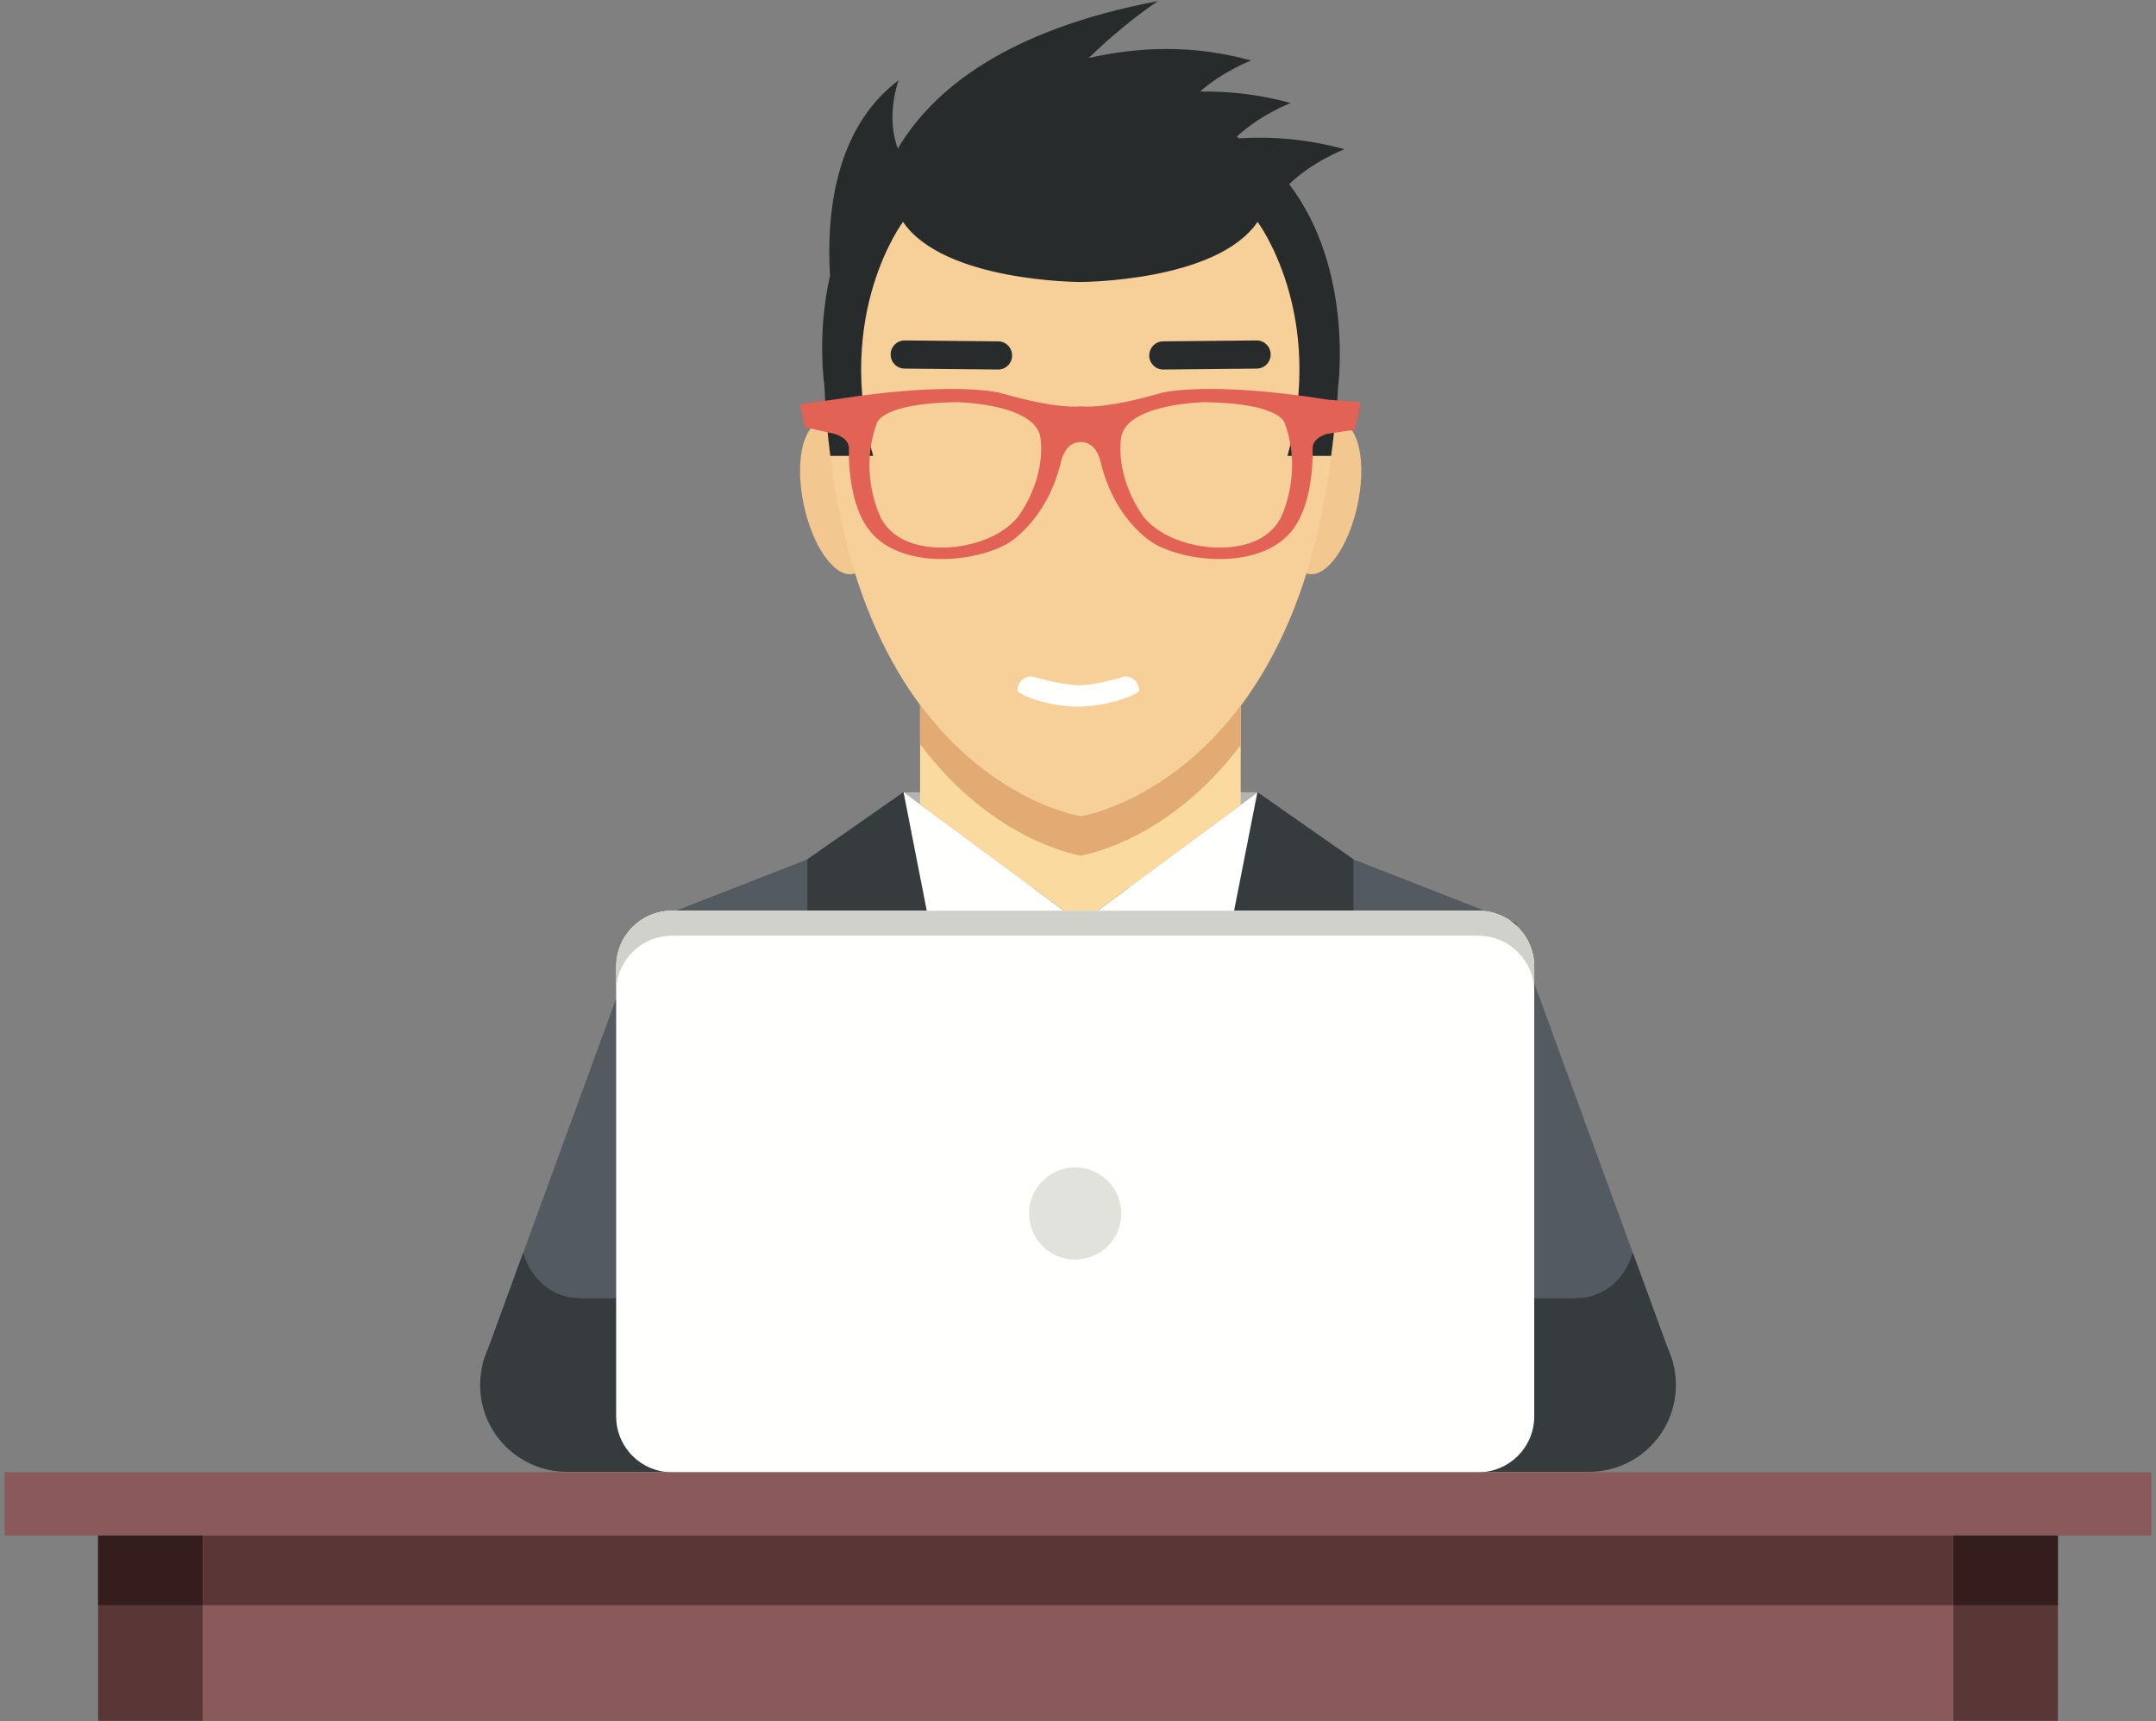 <?xml version="1.0" encoding="UTF-8"?>
<svg width="392px" height="313px" viewBox="0 0 392 313" version="1.1" xmlns="http://www.w3.org/2000/svg" xmlns:xlink="http://www.w3.org/1999/xlink">
    <rect x="0" y="0" width="392" height="313" fill="#808080" stroke="none"/>
    <!-- Generator: Sketch 48.1 (47250) - http://www.bohemiancoding.com/sketch -->
    <title>Vigor</title>
    <desc>Created with Sketch.</desc>
    <defs></defs>
    <g id="Hábitos----4-/-5" stroke="none" stroke-width="1" fill="none" fill-rule="evenodd" transform="translate(-720, -243)">
        <g id="Icon" transform="translate(720, 114)">
            <g id="Vigor" transform="translate(0, 129)">
                <g id="People">
                    <path d="M278.69,177.723 L275.717,167.881 L246.089,156.289 L246.079,156.276 L228.618,144.064 L164.275,144.064 L146.795,156.276 L117.109,167.881 L114.251,177.386 C121.281,185.336 129.441,192.246 138.482,197.895 L138.482,197.914 C142.888,200.667 147.515,203.112 152.311,205.233 C152.333,205.238 152.351,205.25 152.371,205.257 C154.803,206.327 157.268,207.31 159.789,208.21 C159.8,208.21 159.8,208.21 159.815,208.21 C171.322,212.308 183.701,214.558 196.615,214.558 C206.529,214.558 216.131,213.223 225.276,210.757 L225.276,210.765 C225.282,210.757 225.284,210.757 225.292,210.749 C227.776,210.081 230.211,209.324 232.616,208.488 C232.893,208.389 233.164,208.304 233.433,208.194 C235.776,207.357 238.097,206.467 240.361,205.48 C240.509,205.412 240.657,205.344 240.793,205.284 C242.905,204.354 244.974,203.343 247.034,202.292 C247.346,202.124 247.673,201.962 247.999,201.795 C249.997,200.735 251.962,199.604 253.889,198.422 C254.373,198.124 254.847,197.818 255.336,197.522 C257.209,196.325 259.057,195.103 260.851,193.804 C261.214,193.538 261.563,193.256 261.928,192.995 C263.475,191.847 264.989,190.663 266.468,189.434 C266.917,189.071 267.372,188.715 267.804,188.339 C267.923,188.248 268.048,188.14 268.169,188.042 L268.152,188.022 C271.881,184.819 275.414,181.395 278.69,177.723" id="Fill-3" fill="#535B61"></path>
                    <polygon id="Fill-4" fill="#B3B5B1" points="164.275 161.52 228.74 161.52 228.74 144.064 164.275 144.064"></polygon>
                    <path d="M173.228,189.682 L177.779,212.912 C183.904,213.979 190.192,214.558 196.615,214.558 C202.912,214.558 209.078,214.007 215.073,212.983 L219.671,189.574 L196.496,167.881 L173.228,189.682" id="Fill-5" fill="#CACCC6"></path>
                    <path d="M158.156,89.285 C159.789,96.904 158.423,103.661 155.104,104.369 C151.793,105.076 147.783,99.474 146.152,91.858 C144.519,84.234 145.885,77.49 149.206,76.771 C152.516,76.064 156.51,81.673 158.156,89.285" id="Fill-6" fill="#F2C790"></path>
                    <path d="M234.806,89.285 C233.178,96.904 234.55,103.661 237.859,104.369 C241.172,105.076 245.176,99.474 246.821,91.858 C248.456,84.234 247.078,77.49 243.768,76.771 C240.454,76.064 236.44,81.673 234.806,89.285" id="Fill-7" fill="#F2C790"></path>
                    <polyline id="Fill-8" fill="#FFFFFE" points="164.275 144.064 196.496 167.881 173.034 189.852 164.275 144.064"></polyline>
                    <polyline id="Fill-9" fill="#FFFFFE" points="228.74 144.064 196.496 167.881 219.963 189.852 228.74 144.064"></polyline>
                    <path d="M196.496,167.881 L225.583,146.399 L225.583,128.321 C212.347,146.003 196.496,148.46 196.496,148.46 C196.496,148.46 180.549,145.994 167.285,128.141 L167.285,146.287 L196.496,167.881" id="Fill-10" fill="#FBDAA0"></path>
                    <path d="M196.496,18.395 C141.915,18.395 149.967,70.794 149.967,70.794 C153.267,141.865 196.496,148.46 196.496,148.46 C196.496,148.46 239.734,141.865 243.038,70.794 C243.038,70.794 251.079,18.395 196.496,18.395" id="Fill-11" fill="#F6D098"></path>
                    <path d="M185,125.556 C185,124.144 186.144,123 187.556,123 C191.44,124.077 194.353,124.615 196.294,124.615 C198.13,124.615 200.883,124.077 204.553,123 C205.965,123 207.109,124.144 207.109,125.556 C207.109,126.25 201.486,128.491 196.054,128.503 C190.434,128.515 185,126.274 185,125.556 Z" id="Fill-33" fill="#FFFFFE"></path>
                    <path d="M188.117,214.196 C190.924,214.416 193.75,214.558 196.615,214.558 C199.356,214.558 202.066,214.424 204.75,214.223 L203.261,177.217 L189.613,177.217 L188.117,214.196" id="Fill-12" fill="#CA4B40"></path>
                    <path d="M164.275,144.064 L146.795,156.276 L146.795,189.852 L158.839,188.518 L148.269,200.486 L150.813,204.554 C159.277,208.447 168.314,211.288 177.779,212.912 L164.275,144.064" id="Fill-13" fill="#363B3E"></path>
                    <path d="M215.073,212.983 C224.492,211.39 233.485,208.605 241.923,204.778 L244.599,200.486 L234.039,188.518 L246.079,189.852 L246.079,156.276 L228.618,144.064 L215.073,212.983" id="Fill-14" fill="#363B3E"></path>
                    <polyline id="Fill-15" fill="#E37659" points="181.741 181.703 196.434 196.398 211.271 181.703 196.496 167.881 181.741 181.703"></polyline>
                    <path d="M196.5,148.453 C196.5,148.453 180.542,145.994 167.284,128.141 L167.284,135.288 C180.542,153.146 196.5,155.606 196.5,155.606 C196.5,155.606 212.344,153.164 225.585,135.47 L225.585,128.326 C212.344,146.002 196.5,148.453 196.5,148.453" id="Fill-16" fill="#E3AB74"></path>
                    <path d="M234.393,33.496 C238.726,29.316 244.447,27.141 244.447,27.141 C237.814,25.303 231.387,24.787 225.32,25.152 L225.342,25.169 C225.179,25.065 225.023,24.962 224.857,24.864 C229.17,20.831 234.668,18.736 234.668,18.736 C228.991,17.164 223.472,16.564 218.18,16.654 C222.404,12.931 227.476,11.003 227.476,11.003 C216.907,8.067 206.86,8.505 197.957,10.549 C204.564,4.08 210.531,0.202 210.531,0.202 C182.808,5.44 169.513,16.431 163.24,27.016 C160.972,21.016 163.38,14.597 163.38,14.597 C151.493,23.541 150.273,39.688 150.911,50.139 C148.462,60.928 149.887,70.26 149.887,70.26 C150.083,74.726 150.454,78.935 150.961,82.91 L158.755,82.91 C151.638,57.002 164.183,40.351 164.183,40.351 C171.625,51.281 196.416,51.281 196.416,51.281 C196.416,51.281 221.217,51.281 228.65,40.351 C228.65,40.351 241.197,57.002 234.079,82.91 L242.025,82.91 C242.518,78.935 243.08,74.881 243.287,70.411 C243.287,70.411 246.211,48.925 234.374,33.48 L234.393,33.496" id="Fill-18" fill="#282B2B"></path>
                    <polyline id="Fill-21" fill="#F6D098" points="196.507 89.271 208.251 107.656 196.507 118.044 196.507 89.271"></polyline>
                    <path d="M211.098,65.673 C209.723,65.394 208.833,64.049 209.112,62.674 C209.4,61.261 210.745,60.369 212.12,60.649 L228.881,63.436 C230.255,63.716 231.146,65.062 230.866,66.437 C230.579,67.85 229.233,68.74 227.859,68.461 L211.098,65.673" id="Fill-34" fill="#282B2B" transform="translate(219.989, 64.555) rotate(-10) translate(-219.989, -64.555) "></path>
                    <path d="M181.868,65.673 C183.243,65.394 184.133,64.049 183.854,62.674 C183.566,61.261 182.221,60.369 180.846,60.649 L164.085,63.436 C162.711,63.716 161.82,65.062 162.1,66.437 C162.387,67.85 163.733,68.74 165.107,68.461 L181.868,65.673" id="Fill-35" fill="#282B2B" transform="translate(172.977, 64.555) rotate(10) translate(-172.977, -64.555) "></path>
                    <path d="M232.734,94.416 C228.937,101.084 218.979,99.397 218.979,99.397 C210.693,98.293 207.745,93.739 207.745,93.739 C202.512,86.127 203.858,79.468 203.858,79.468 C204.96,73.391 218.979,73.136 218.979,73.136 C232.813,73.312 233.585,76.935 233.585,76.935 C237.038,86.478 232.734,94.416 232.734,94.416 Z M185.271,93.739 C185.271,93.739 182.315,98.293 174.043,99.397 C174.043,99.397 164.068,101.084 160.279,94.416 C160.279,94.416 155.96,86.478 159.434,76.935 C159.434,76.935 160.191,73.312 174.043,73.136 C174.043,73.136 188.065,73.391 189.155,79.468 C189.155,79.468 190.506,86.127 185.271,93.739 Z M241.404,72.682 C219.928,69.228 211.271,71.417 211.271,71.417 C200.488,74.573 196.503,73.883 196.503,73.883 C196.503,73.883 192.53,74.573 181.743,71.417 C181.743,71.417 173.164,69.255 151.917,72.63 L145.443,73.493 L146.319,77.678 L151.604,78.879 C151.604,78.879 154.077,79.412 154.342,81.27 C154.253,86.181 155.014,92.813 158.281,96.717 C163.707,103.235 176.19,102.557 182.898,99.023 C182.898,99.023 190.139,95.226 192.885,84.099 C192.885,84.099 193.5,80.378 196.503,80.378 C199.514,80.378 200.13,84.099 200.13,84.099 C202.862,95.226 210.112,99.023 210.112,99.023 C216.824,102.557 229.301,103.235 234.731,96.717 C237.983,92.813 238.756,86.181 238.665,81.27 C238.923,79.412 241.404,78.879 241.404,78.879 L246.355,78.159 L247.417,73.142 L241.404,72.682 Z" id="Fill-22" fill="#E26255"></path>
                    <polyline id="Fill-23" fill="#535B61" points="117.036 167.881 87.874 247.656 93.383 254.283 92.936 263.847 196.283 261.78 196.283 204.361 117.036 167.881"></polyline>
                    <path d="M220.865,251.874 C220.865,260.59 213.801,267.655 205.085,267.655 L103.076,267.655 C94.363,267.655 87.298,260.59 87.298,251.874 C87.298,243.161 94.363,236.095 103.076,236.095 L205.085,236.095 C213.801,236.095 220.865,243.161 220.865,251.874" id="Fill-24" fill="#363B3E"></path>
                    <polyline id="Fill-25" fill="#535B61" points="274.964 167.881 304.126 247.656 298.617 254.283 299.064 263.847 195.717 261.78 195.717 204.361 274.964 167.881"></polyline>
                    <path d="M171.135,251.874 C171.135,260.59 178.2,267.655 186.914,267.655 L288.924,267.655 C297.638,267.655 304.702,260.59 304.702,251.874 C304.702,243.161 297.638,236.095 288.924,236.095 L186.914,236.095 C178.2,236.095 171.135,243.161 171.135,251.874" id="Fill-26" fill="#363B3E"></path>
                    <path d="M278.952,257.577 C278.952,263.189 274.403,267.737 268.791,267.737 L122.189,267.737 C116.576,267.737 112.029,263.189 112.029,257.577 L112.029,175.769 C112.029,170.158 116.576,165.61 122.189,165.61 L268.791,165.61 C274.403,165.61 278.952,170.158 278.952,175.769 L278.952,257.577" id="Fill-27" fill="#FFFFFE"></path>
                    <path d="M268.791,165.61 L122.189,165.61 C116.576,165.61 112.029,170.158 112.029,175.769 L112.029,180.324 C112.029,174.712 116.576,170.163 122.189,170.163 L268.791,170.163 C274.403,170.163 278.952,174.712 278.952,180.324 L278.952,175.769 C278.952,170.158 274.403,165.61 268.791,165.61" id="Fill-28" fill="#D0D1CA"></path>
                    <path d="M195.49,229.065 C190.86,229.065 187.107,225.313 187.107,220.685 C187.107,216.056 190.86,212.301 195.49,212.301 C200.119,212.301 203.873,216.056 203.873,220.685 C203.873,225.313 200.119,229.065 195.49,229.065 Z" id="Fill-29" fill="#E1E2DB"></path>
                    <path d="M296.875,227.822 L296.875,227.823 C294.174,236.396 286.68,236.095 286.68,236.095 L286.68,250.869 L298.624,254.433 L298.617,254.283 L304.126,247.656 L296.875,227.822" id="Fill-31" fill="#363B3E"></path>
                    <path d="M95.123,227.822 L95.123,227.823 C97.827,236.396 105.32,236.095 105.32,236.095 L105.32,250.869 L93.376,254.433 L93.383,254.283 L87.874,247.656 L95.123,227.822" id="Fill-32" fill="#363B3E"></path>
                    <g id="Group-44" transform="translate(0, 267)">
                        <polygon id="Fill-40" fill="#8A5A5A" points="0.839 12.247 391.161 12.247 391.161 0.737 0.839 0.737"></polygon>
                        <polygon id="Fill-42" fill="#5A3737" points="17.839 45.94 36.881 45.94 36.881 12.247 17.839 12.247"></polygon>
                        <polygon id="Fill-43" fill="#5A3737" points="355.115 45.94 374.157 45.94 374.157 12.247 355.115 12.247"></polygon>
                    </g>
                    <polygon id="Fill-45" fill="#351C1D" points="17.839 291.9 36.881 291.9 36.881 279.247 17.839 279.247"></polygon>
                    <g id="Group-49" transform="translate(36, 279)">
                        <polygon id="Fill-46" fill="#351C1D" points="319.115 12.9 338.157 12.9 338.157 0.247 319.115 0.247"></polygon>
                        <polygon id="Fill-48" fill="#8A5A5A" points="0.881 33.94 319.115 33.94 319.115 0.247 0.881 0.247"></polygon>
                    </g>
                    <polygon id="Fill-50" fill="#5A3737" points="36.881 291.9 355.115 291.9 355.115 279.247 36.881 279.247"></polygon>
                </g>
            </g>
        </g>
    </g>
</svg>